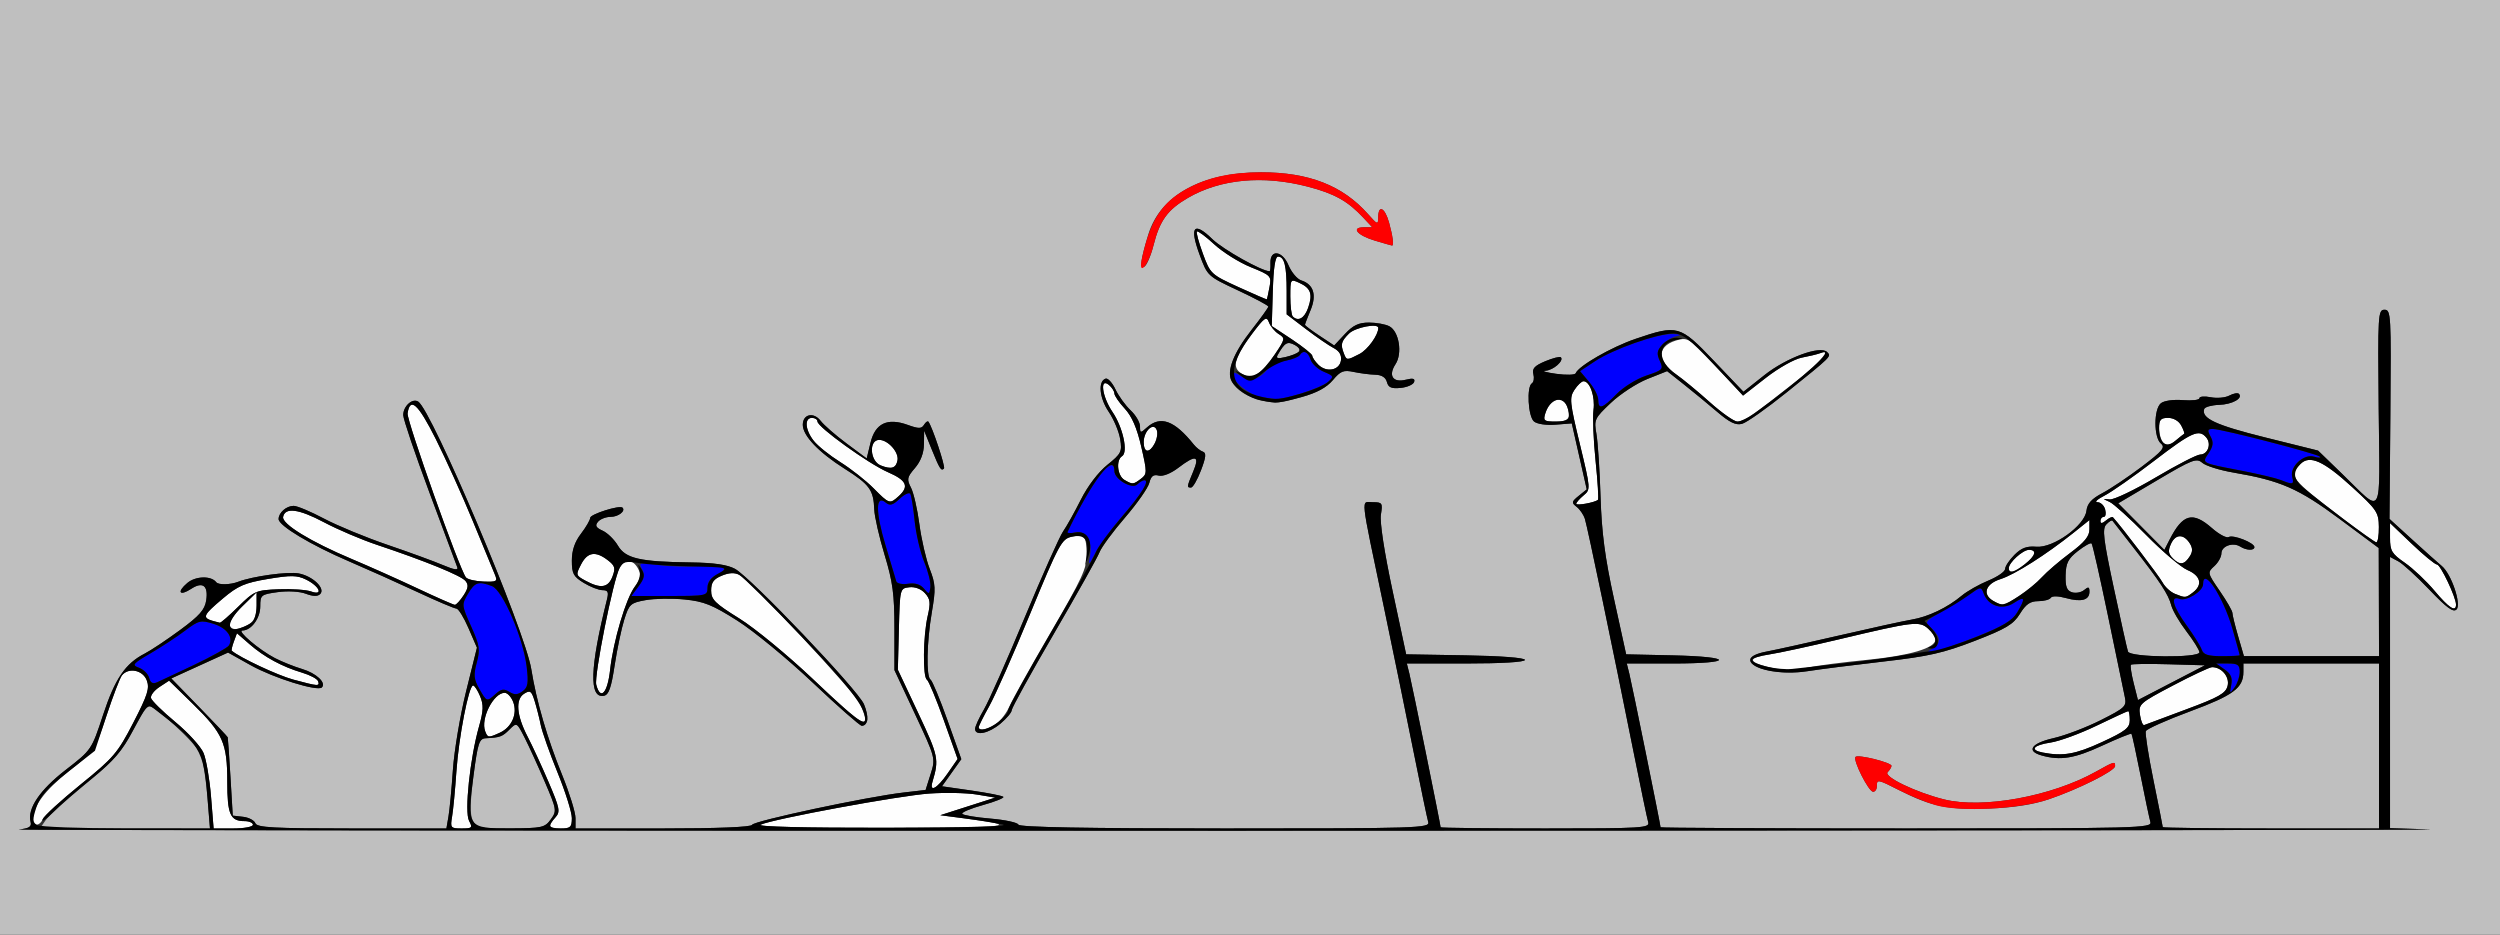 <?xml version="1.0" encoding="UTF-8" standalone="no"?>
<!-- Created with Inkscape (http://www.inkscape.org/) -->

<svg
   xmlns:dc="http://purl.org/dc/elements/1.1/"
   xmlns:cc="http://creativecommons.org/ns#"
   xmlns:rdf="http://www.w3.org/1999/02/22-rdf-syntax-ns#"
   xmlns:svg="http://www.w3.org/2000/svg"
   xmlns="http://www.w3.org/2000/svg"
   version="1.1"
   width="682"
   height="255"
   id="svg2">
  <rect width="100%" height="100%" fill="#333333" stroke="none"/>
  <defs
     id="defs6" />
  <g
     id="g2987">
    <path
       d="m 57.57,217.305 c -0.388,-4.782 -1.304,-10.128 -2.036,-11.879 -0.732,-1.751 -4.189,-5.554 -7.682,-8.45 -3.493,-2.896 -6.492,-5.847 -6.663,-6.558 -0.171,-0.71 0.87,-2.066 2.314,-3.012 l 2.626,-1.72 6.545,6.407 C 60.837,200.085 62,202.726 62,213.268 62,222.159 62.806,224 66.7,224 c 1.265,0 2.3,0.45 2.3,1 0,0.55 -2.413,1 -5.362,1 l -5.362,0 -0.705,-8.695 z m 65.762,5.445 c 0.305,-1.788 0.831,-7.3 1.17,-12.25 0.646,-9.448 3.372,-23.5 4.56,-23.5 0.383,0 1.242,1.318 1.909,2.929 0.982,2.371 0.925,3.943 -0.296,8.25 -2.469,8.705 -4.01,23.324 -2.714,25.747 1.014,1.895 0.838,2.075 -2.036,2.075 -2.997,0 -3.12,-0.154 -2.592,-3.25 z M 150,225.329 c 0,-0.369 0.686,-1.429 1.524,-2.355 1.377,-1.521 1.196,-2.451 -1.87,-9.614 -1.867,-4.362 -4.441,-9.939 -5.721,-12.395 -3.032,-5.82 -3.38,-10.204 -0.93,-11.734 1.632,-1.019 1.988,-0.764 2.859,2.053 0.547,1.769 1.294,4.709 1.66,6.532 0.366,1.823 2.423,7.635 4.571,12.915 2.148,5.28 3.906,10.876 3.906,12.435 0,2.483 -0.372,2.835 -3,2.835 -1.65,0 -3,-0.302 -3,-0.671 z m 57.5,-0.358 c 3.594,-1.606 37.802,-7.92 46,-8.491 4.4,-0.306 10.25,-0.183 13,0.275 l 5,0.832 -7.5,2.403 -7.5,2.403 6.5,0.848 c 16.366,2.135 13.133,2.522 -21.5,2.572 -21.921,0.032 -35.218,-0.297 -34,-0.841 z M 9,223.615 c 0,-3.675 3.208,-8.017 9.749,-13.191 7.156,-5.662 7.175,-5.691 10.344,-15.298 1.746,-5.294 3.62,-10.188 4.163,-10.875 1.783,-2.255 5.704,-1.485 6.774,1.33 0.829,2.18 0.262,3.971 -3.655,11.556 -4.283,8.293 -5.378,9.577 -14.378,16.865 -5.358,4.339 -10.01,8.589 -10.338,9.444 C 10.92,225.373 9,225.495 9,223.615 z M 254.385,213.25 c 1.816,-6.114 1.647,-6.932 -3.866,-18.665 l -5.582,-11.879 0.281,-11.103 c 0.281,-11.075 0.288,-11.104 2.834,-11.4 1.544,-0.18 3.237,0.459 4.285,1.617 1.459,1.612 1.573,2.606 0.722,6.297 -1.241,5.383 -1.372,16.572 -0.202,17.295 0.472,0.291 2.55,5.28 4.618,11.085 l 3.761,10.555 -2.754,3.974 c -2.85,4.113 -5.006,5.283 -4.097,2.224 z M 557.25,205.294 c -3.63,-0.699 -2.593,-2.016 2.148,-2.727 2.419,-0.363 8.077,-2.439 12.574,-4.614 4.497,-2.175 8.368,-3.954 8.602,-3.954 0.234,0 0.426,1.111 0.426,2.47 0,2.103 -1.135,2.994 -7.641,6 -7.133,3.296 -10.551,3.895 -16.109,2.825 z M 132.361,199.498 C 131.042,196.062 134.62,189 137.68,189 c 0.753,0 1.798,1.127 2.322,2.504 1.221,3.212 -0.385,6.894 -3.659,8.386 -3.121,1.422 -3.292,1.405 -3.982,-0.392 z M 267,198.372 c 0,-0.346 1.292,-2.933 2.87,-5.75 1.579,-2.817 6.625,-14.22 11.215,-25.339 7.732,-18.733 8.555,-20.264 11.201,-20.845 3.64,-0.799 4.034,-0.343 4.165,4.818 0.093,3.659 -1.262,6.593 -9.806,21.245 -5.452,9.35 -10.522,18.432 -11.265,20.183 -0.743,1.751 -2.358,3.888 -3.588,4.75 C 269.522,199.023 267,199.517 267,198.372 z m 316.791,-3.342 c -0.434,-2.96 -0.151,-3.213 9.024,-8.043 5.21,-2.743 9.997,-4.987 10.638,-4.987 2.637,0 4.846,2.674 4.231,5.123 -0.509,2.028 -2.395,3.096 -11.314,6.406 -5.886,2.184 -11.024,4.104 -11.417,4.265 -0.393,0.161 -0.916,-1.082 -1.163,-2.763 z M 221.764,185.25 C 214.94,178.776 205.926,171.355 201.689,168.724 195.017,164.579 194,163.57 194,161.095 c 0,-2.207 0.659,-3.125 2.909,-4.057 1.99,-0.824 3.493,-0.892 4.758,-0.216 3.274,1.752 31.704,32.156 33.041,35.335 3.206,7.624 1.303,6.609 -12.944,-6.907 z m -59.106,1.55 c -0.623,-2.381 4.595,-28.535 6.345,-31.805 1.39,-2.597 3.634,-2.541 5.061,0.125 0.92,1.719 0.769,2.617 -0.799,4.75 -2.509,3.413 -5.952,14.944 -6.831,22.88 -0.706,6.371 -2.629,8.435 -3.776,4.05 z m -82.651,-1.407 c -4.211,-1.131 -14.579,-5.995 -16.778,-7.871 -0.149,-0.127 0.107,-1.254 0.569,-2.505 l 0.841,-2.273 3.431,2.989 c 4.034,3.515 8.894,6.145 14.379,7.78 2.172,0.647 4.122,1.697 4.333,2.332 0.472,1.417 0.09,1.392 -6.775,-0.453 z M 481.75,181.797 c -5.023,-1.334 -4.726,-2.424 0.891,-3.266 2.553,-0.383 11.215,-2.262 19.25,-4.175 20.222,-4.816 21.745,-4.995 24.131,-2.836 1.088,0.984 1.978,2.312 1.978,2.949 0,2.316 -6.977,4.391 -18.612,5.535 -6.538,0.643 -13.774,1.579 -16.08,2.082 -4.951,1.079 -6.558,1.038 -11.557,-0.289 z M 62.698,170.655 c -0.31,-0.807 1.129,-3.033 3.382,-5.233 L 70,161.594 l 0,3.581 c 0,3.731 -1.043,5.135 -4.632,6.233 -1.388,0.425 -2.32,0.162 -2.671,-0.752 z M 57.75,169.311 c -2.655,-0.694 -2.179,-1.636 3.065,-6.058 4.094,-3.452 5.935,-4.248 12.283,-5.315 6.257,-1.051 7.937,-1.026 10.361,0.154 3.701,1.802 4.872,4.513 1.409,3.263 -1.303,-0.47 -5.278,-0.742 -8.834,-0.605 -6.187,0.239 -6.663,0.444 -11.034,4.75 -2.513,2.475 -4.778,4.448 -5.034,4.384 C 59.71,169.82 58.712,169.562 57.75,169.311 z m 606.393,-8.14 c -2.224,-2.656 -5.866,-6.093 -8.093,-7.636 C 652.455,151.043 652,150.277 652,146.712 l 0,-4.016 5.926,5.652 c 3.259,3.109 6.354,5.652 6.877,5.652 0.952,0 5.197,8.931 5.197,10.935 0,2.17 -1.923,0.934 -5.857,-3.765 z M 113.956,160.547 C 108.755,158.098 100.675,154.484 96,152.516 84.749,147.78 76.864,142.951 77.231,141.021 c 0.512,-2.693 4.262,-2.202 11.173,1.464 3.711,1.969 10.201,4.733 14.422,6.144 13.119,4.383 22.942,8.386 24.15,9.842 0.893,1.076 0.773,1.983 -0.524,3.963 -0.925,1.412 -1.987,2.567 -2.361,2.567 -0.373,0 -4.934,-2.004 -10.135,-4.453 z M 543.75,163.92 c -3.078,-1.793 -2.117,-4.649 2,-5.947 3.858,-1.216 12.512,-6.714 20,-12.706 l 4.25,-3.401 0,2.535 c 0,1.896 -1.325,3.522 -5.25,6.444 -2.888,2.15 -6.375,5.143 -7.75,6.651 -2.553,2.8 -9.341,7.527 -10.73,7.473 -0.423,-0.017 -1.557,-0.489 -2.52,-1.05 z m 49.565,-1.927 c -1.202,-0.484 -2.724,-1.887 -3.383,-3.119 -0.908,-1.696 -11.194,-15.207 -13.527,-17.767 -0.197,-0.216 -1.044,0.177 -1.882,0.872 C 573.482,142.845 573,142.89 573,142.122 573,141.505 573.408,141 573.906,141 c 0.499,0 0.671,-0.9 0.383,-2 -0.288,-1.1 -1.241,-2 -2.118,-2 -0.877,0 -0.012,-0.807 1.923,-1.793 1.935,-0.986 8.042,-5.261 13.572,-9.5 10.271,-7.873 12.228,-8.744 14.228,-6.333 1.442,1.738 0.391,4.627 -1.683,4.627 -0.866,0 -6.317,2.807 -12.115,6.238 -5.797,3.431 -11.453,6.135 -12.569,6.009 -2.013,-0.228 -2.013,-0.222 -0.028,0.673 1.1,0.496 5.6,4.572 10,9.057 4.4,4.485 9.463,8.777 11.25,9.537 3.598,1.531 4.214,4.033 1.5,6.093 -2.031,1.541 -2.059,1.544 -4.935,0.385 z m -433.573,-3.569 c -2.678,-1.453 -2.713,-1.581 -1.224,-4.46 1.742,-3.369 3.947,-3.716 7.285,-1.147 1.974,1.519 2.156,2.159 1.275,4.478 -1.159,3.048 -3.215,3.365 -7.335,1.13 z M 127.088,157.5 c -1.803,-2.365 -16.181,-42.822 -15.899,-44.735 0.679,-4.601 2.871,-2.61 7.682,6.977 2.727,5.434 7.261,15.477 10.077,22.319 2.816,6.842 5.523,13.405 6.017,14.585 0.836,1.998 0.622,2.136 -3.108,2 -2.203,-0.08 -4.349,-0.596 -4.768,-1.146 z M 548,155 c 0,-1.534 3.813,-5 5.5,-5 2.271,0 1.804,1.616 -1.135,3.927 C 549.489,156.19 548,156.556 548,155 z m 44.805,-2.624 c -1.314,-1.314 -1.423,-2.121 -0.545,-4.048 1.226,-2.69 3.461,-2.725 5.128,-0.079 0.785,1.246 0.795,2.237 0.036,3.44 -1.509,2.393 -2.73,2.574 -4.618,0.686 z M 639,141.381 c -14.267,-10.903 -14.732,-11.506 -11.428,-14.81 2.529,-2.529 6.274,-0.848 14.129,6.34 6.735,6.163 7.205,6.865 7.25,10.84 0.027,2.337 -0.289,4.222 -0.702,4.188 -0.412,-0.034 -4.575,-2.985 -9.25,-6.557 z m -209,-3.952 c 0,-0.335 0.892,-1.356 1.983,-2.269 1.97,-1.649 1.964,-1.742 -1.013,-14.067 -2.753,-11.399 -2.871,-12.597 -1.46,-14.75 0.845,-1.289 1.959,-2.344 2.477,-2.344 1.753,0 3.207,4.208 2.717,7.864 -0.268,2 -0.012,8.249 0.57,13.887 0.581,5.638 0.87,10.412 0.641,10.609 C 435.058,137.099 430,138.013 430,137.429 z m -191.713,-4.248 c -2.083,-2.1 -6.158,-5.303 -9.056,-7.116 -2.898,-1.814 -6.16,-4.431 -7.25,-5.816 C 219.637,117.269 219.385,114 221.5,114 c 0.825,0 1.5,0.439 1.5,0.976 0,1.515 13.942,11.545 19.25,13.849 5.087,2.208 5.837,3.881 2.921,6.519 -2.464,2.23 -2.555,2.202 -6.884,-2.164 z M 306.75,130.92 c -1.944,-1.132 -2.369,-5.42 -0.642,-6.486 1.703,-1.052 0.226,-7.853 -2.614,-12.038 C 300.651,108.207 299.934,102.871 302.5,105 c 0.825,0.685 1.5,1.731 1.5,2.325 0,0.594 1.269,2.451 2.82,4.128 1.962,2.121 3.336,5.29 4.517,10.425 1.614,7.014 1.61,7.443 -0.07,8.718 -2.122,1.61 -2.289,1.622 -4.517,0.325 z m -66.5,-3.955 C 237.3,125.784 236.964,120 239.845,120 c 2.41,0 5.423,3.375 4.993,5.593 -0.419,2.159 -1.68,2.537 -4.588,1.373 z M 312,120.622 c 0,-3.058 2.7,-5.568 3.565,-3.313 C 316.233,119.049 314.428,123 312.965,123 312.434,123 312,121.93 312,120.622 z m 278.186,0.164 C 589.534,120.134 589,118.34 589,116.8 c 0,-2.309 0.432,-2.8 2.465,-2.8 1.475,0 2.913,0.837 3.581,2.086 0.614,1.147 0.967,2.164 0.785,2.261 -0.182,0.096 -1.26,0.952 -2.395,1.901 -1.592,1.331 -2.335,1.454 -3.25,0.539 z M 421.567,112.75 c 1.172,-3.757 4.711,-5.074 5.826,-2.168 1.319,3.436 0.661,4.418 -2.96,4.418 -3.241,0 -3.503,-0.206 -2.865,-2.25 z m 44.853,-3.051 c -3.256,-2.916 -7.356,-6.302 -9.111,-7.526 -5.667,-3.952 -5.294,-8.112 0.857,-9.547 2.361,-0.551 3.506,0.292 10,7.357 l 7.334,7.979 6.216,-4.863 c 3.512,-2.747 7.785,-5.157 9.821,-5.539 1.983,-0.372 4.248,-0.923 5.034,-1.225 3.55,-1.362 0.763,1.868 -6.689,7.754 C 478.145,113.358 475.747,115 473.949,115 c -0.884,0 -4.272,-2.385 -7.528,-5.301 z M 338.75,101.92 c -2.723,-1.586 -2.104,-4.191 2.458,-10.348 3.711,-5.009 4.296,-5.441 4.954,-3.663 0.41,1.109 1.605,2.553 2.654,3.208 1.836,1.146 1.797,1.356 -1.028,5.541 -1.615,2.392 -3.773,4.798 -4.796,5.346 -2.22,1.188 -2.051,1.192 -4.242,-0.084 z m 20.875,-2.438 C 358.731,98.588 358,97.503 358,97.07 c 0,-0.433 -2.488,-2.439 -5.529,-4.458 l -5.529,-3.671 0.274,-9.471 C 347.399,73.17 347.875,70 348.638,70 350.373,70 351,72.513 351,79.46 l 0,6.297 5.25,3.996 c 2.888,2.198 6.29,4.533 7.561,5.189 1.551,0.801 2.209,1.91 2,3.375 -0.388,2.726 -3.953,3.397 -6.186,1.164 z m 6.982,-3.064 C 365.655,93.937 365.86,93.14 368,91 c 1.703,-1.703 8,-2.92 8,-1.547 0,1.958 -2.887,5.954 -5.145,7.122 -3.432,1.775 -3.508,1.772 -4.248,-0.157 z M 352.667,86.333 C 352.3,85.967 352,83.501 352,80.855 c 0,-4.741 0.036,-4.795 2.445,-3.698 3.144,1.433 3.722,3.064 2.415,6.815 -1,2.868 -2.719,3.836 -4.193,2.362 z m -14.809,-8.014 c -7.5,-3.437 -7.681,-3.606 -9.711,-9.116 -1.138,-3.088 -1.87,-5.813 -1.628,-6.055 0.242,-0.242 2.362,1.329 4.711,3.491 2.349,2.162 6.838,4.972 9.976,6.244 5.531,2.242 5.687,2.409 5.106,5.465 -0.329,1.734 -0.647,3.224 -0.705,3.312 -0.059,0.088 -3.545,-1.415 -7.749,-3.342 z"
       id="path2997"
       style="fill:#fefefe" />
    <path
       d="M 0,127.5 0,0 341,0 682,0 682,127.5 682,255 341,255 0,255 0,127.5 z m 662.75,98.754 -10.75,-0.321 0,-37.001 0,-37.001 2.25,1.199 c 1.238,0.66 5.058,4.145 8.49,7.745 4.745,4.978 6.519,6.268 7.404,5.382 1.398,-1.398 -1.427,-9.714 -4.027,-11.854 -0.889,-0.732 -4.462,-3.922 -7.94,-7.089 l -6.324,-5.759 0.245,-28.527 C 652.33,85.84 652.255,84.5 650.49,84.5 c -1.763,0 -1.839,1.291 -1.589,26.94 0.301,30.897 1.439,28.862 -9.966,17.83 l -6.565,-6.35 -14.435,-3.591 c -13.517,-3.362 -17.476,-5.208 -16.628,-7.751 0.184,-0.551 2.008,-1.06 4.054,-1.131 3.612,-0.125 6.62,-1.801 5.408,-3.013 -0.329,-0.329 -1.499,-0.115 -2.601,0.475 -1.102,0.59 -3.391,0.795 -5.086,0.456 -1.695,-0.339 -3.082,-0.219 -3.082,0.266 0,0.485 -2.036,0.72 -4.524,0.522 -2.623,-0.209 -5.144,0.155 -6,0.865 -1.967,1.632 -1.954,9.338 0.018,10.975 1.27,1.054 0.487,2.002 -5.218,6.321 -3.691,2.794 -8.526,6.037 -10.744,7.206 -2.966,1.563 -4.117,2.842 -4.352,4.834 -0.477,4.046 -9.052,10.191 -13.666,9.794 -2.616,-0.225 -4.073,0.318 -5.986,2.231 -1.391,1.391 -2.53,3.112 -2.532,3.824 -0.002,0.713 -2.063,2.143 -4.581,3.178 -2.517,1.035 -5.778,2.885 -7.246,4.109 -3.939,3.286 -9.145,5.776 -13.669,6.537 -2.2,0.37 -10.975,2.291 -19.5,4.268 -8.525,1.977 -17.525,3.971 -20,4.431 -10.891,2.024 -0.398,7.16 11,5.385 3.575,-0.557 13.025,-1.758 21,-2.668 12.08,-1.38 16.203,-2.316 24.704,-5.608 8.583,-3.324 10.542,-4.499 12.332,-7.394 1.622,-2.624 2.807,-3.442 4.987,-3.442 1.573,0 3.115,-0.413 3.426,-0.917 0.341,-0.552 1.994,-0.523 4.15,0.072 4.203,1.16 6.401,0.561 6.401,-1.746 0,-1.332 -0.282,-1.42 -1.452,-0.449 -0.799,0.663 -2.286,0.941 -3.304,0.617 -1.427,-0.453 -1.829,-1.519 -1.75,-4.649 0.084,-3.333 0.686,-4.518 3.357,-6.609 1.79,-1.401 3.47,-2.332 3.733,-2.069 0.263,0.263 2.285,9.202 4.494,19.864 2.209,10.662 4.27,20.592 4.58,22.067 0.524,2.49 0.056,2.938 -6.585,6.282 -3.932,1.98 -9.72,4.184 -12.861,4.898 -6.115,1.389 -7.566,3.533 -3.212,4.744 5.113,1.422 8.917,0.803 16.452,-2.679 4.254,-1.965 7.86,-3.428 8.014,-3.25 0.154,0.178 1.263,5.273 2.466,11.323 1.202,6.05 2.415,11.787 2.694,12.75 0.481,1.654 -3.158,1.75 -66.559,1.75 C 483.18,226 453,225.856 453,225.679 c 0,-0.639 -7.85,-39.252 -8.524,-41.929 l -0.693,-2.75 12.608,0 c 16.764,0 16.694,-1.85 -0.084,-2.22 L 443.616,178.5 l -3.29,-15 c -2.492,-11.365 -3.388,-18.15 -3.694,-28 -0.222,-7.15 -0.727,-14.844 -1.122,-17.098 -0.689,-3.936 -0.534,-4.272 3.938,-8.5 2.561,-2.421 7.06,-5.359 9.999,-6.529 l 5.344,-2.127 4.579,3.627 c 2.519,1.995 6.61,5.364 9.093,7.488 3.387,2.897 5.078,3.71 6.775,3.255 1.244,-0.334 6.749,-4.219 12.233,-8.633 12.359,-9.948 12.161,-9.75 10.958,-10.953 -1.856,-1.856 -11.119,1.561 -17.107,6.312 l -5.713,4.532 -8.055,-8.446 c -9.283,-9.733 -9.877,-9.9 -21.346,-6 -6.603,2.246 -15.579,7.399 -16.371,9.399 -0.186,0.469 -2.587,0.534 -5.337,0.146 -2.75,-0.388 -4.043,-0.766 -2.872,-0.84 2.126,-0.133 5.093,-2.747 4.168,-3.671 -0.269,-0.269 -2.179,0.217 -4.244,1.08 -2.917,1.219 -3.642,2.003 -3.247,3.512 0.279,1.069 0.1,2.195 -0.398,2.503 -1.501,0.928 -1.056,9.073 0.57,10.422 0.845,0.702 3.361,1.074 5.888,0.872 l 4.412,-0.353 2.042,9 2.042,9 -2.18,1.762 c -1.966,1.59 -2.023,1.884 -0.575,3.004 0.882,0.683 1.894,2.154 2.248,3.27 0.711,2.239 7.799,36.194 13.249,63.463 1.923,9.625 3.73,18.288 4.015,19.25 0.485,1.638 -1.312,1.75 -28.05,1.75 C 405.855,226 393,225.856 393,225.679 c 0,-0.639 -7.85,-39.252 -8.524,-41.929 l -0.693,-2.75 16.108,0 C 409.691,181 416,180.618 416,180.025 c 0,-0.582 -6.529,-1.086 -16.2,-1.25 L 383.599,178.5 379.884,161.12 c -2.264,-10.592 -3.502,-18.696 -3.169,-20.75 C 377.225,137.225 377.077,137 374.5,137 c -3.269,0 -3.567,-2.83 2.996,28.5 2.535,12.1 6.182,29.875 8.106,39.5 1.923,9.625 3.73,18.288 4.015,19.25 0.489,1.652 -2.617,1.75 -55.466,1.75 -37.81,0 -56.096,-0.337 -56.33,-1.038 -0.19,-0.571 -3.617,-1.313 -7.616,-1.648 -3.998,-0.335 -7.464,-0.924 -7.701,-1.308 -0.237,-0.384 2.309,-1.46 5.659,-2.392 3.35,-0.931 5.846,-1.938 5.546,-2.238 -0.299,-0.299 -4.187,-1.069 -8.639,-1.71 L 256.977,214.5 l 2.637,-3.702 2.637,-3.702 -3.768,-10.577 c -2.073,-5.817 -4.154,-10.815 -4.626,-11.107 -1.237,-0.765 -1.054,-10.231 0.359,-18.466 1.081,-6.304 1.015,-7.611 -0.598,-11.769 -0.998,-2.573 -2.258,-8.037 -2.801,-12.142 -0.543,-4.106 -1.58,-8.611 -2.305,-10.012 -1.181,-2.283 -1.068,-2.837 1.085,-5.341 1.561,-1.815 2.422,-4.087 2.457,-6.488 l 0.054,-3.694 2.026,4.997 c 2.22,5.476 2.611,6.09 3.387,5.315 0.451,-0.451 -3.222,-11.485 -4.255,-12.783 -0.206,-0.259 -0.745,0.128 -1.197,0.859 -0.681,1.101 -1.444,1.105 -4.435,0.024 -5.573,-2.015 -8.88,-0.427 -10.166,4.884 l -1.032,4.26 -5.468,-4.063 c -3.007,-2.235 -6.198,-5.018 -7.09,-6.184 C 221.964,112.306 219,112.964 219,115.892 c 0,2.955 4.338,7.511 11.395,11.968 6.85,4.326 7.906,5.778 8.104,11.14 0.071,1.925 1.338,7.488 2.815,12.362 2.232,7.366 2.686,10.768 2.686,20.15 l 0,11.288 5.62,12.021 c 5.601,11.981 5.615,12.035 4.25,16.35 L 252.5,215.5 l -6,0.697 c -10.039,1.167 -40.978,7.767 -41.333,8.817 -0.206,0.61 -9.437,0.985 -24.25,0.985 L 157,226 l 0,-2.806 c 0,-1.543 -1.635,-6.831 -3.634,-11.75 -4.09,-10.066 -7.007,-20.069 -8.437,-28.936 -1.684,-10.436 -27.158,-70.679 -30.854,-72.962 -1.592,-0.984 -4.075,1.261 -4.075,3.683 0,1.091 3.215,10.599 7.143,21.128 3.929,10.529 7.354,19.711 7.612,20.406 0.322,0.868 -0.894,0.682 -3.893,-0.596 -2.399,-1.022 -9.204,-3.508 -15.121,-5.525 -5.918,-2.017 -13.718,-5.236 -17.333,-7.154 C 84.792,139.569 81.061,138 80.117,138 78.13,138 76,139.861 76,141.596 c 0,1.797 8.746,7.054 19.2,11.54 5.115,2.195 13.575,5.988 18.8,8.429 5.225,2.441 9.95,4.445 10.5,4.454 0.55,0.009 2.037,2.412 3.304,5.342 l 2.304,5.326 -2.955,11.907 c -1.625,6.549 -3.246,16.182 -3.603,21.407 -0.357,5.225 -0.902,10.963 -1.211,12.75 l -0.563,3.25 -25.782,0 c -21.416,0 -25.875,-0.242 -26.33,-1.428 -0.301,-0.785 -1.812,-1.573 -3.357,-1.75 L 63.5,222.5 62.873,212 c -0.345,-5.775 -0.683,-10.664 -0.75,-10.865 -0.067,-0.201 -3.559,-3.896 -7.76,-8.213 l -7.637,-7.848 7.741,-3.528 7.741,-3.528 6.18,3.456 c 6.213,3.474 18.242,7.228 19.413,6.057 1.269,-1.269 -1.506,-3.872 -5.35,-5.018 C 80.278,181.866 76.925,180.523 75,179.529 70.74,177.331 64.465,172 66.136,172 68.53,172 71,168.668 71,165.439 c 0,-3.122 0.189,-3.277 4.771,-3.907 2.752,-0.378 5.995,-0.191 7.663,0.443 1.954,0.743 3.221,0.771 3.905,0.086 1.521,-1.521 -2.011,-4.909 -5.874,-5.633 -2.941,-0.552 -12.656,0.791 -16.465,2.275 -2.157,0.841 -5.415,0.909 -6.01,0.127 -1.381,-1.816 -5.618,-1.708 -7.882,0.202 -2.952,2.491 -2.147,3.695 1.065,1.591 3.126,-2.048 4.683,-0.862 4.088,3.116 -0.388,2.597 -1.799,4.206 -7.123,8.124 -3.651,2.687 -7.988,5.577 -9.638,6.423 -5.323,2.727 -8.136,6.865 -11.384,16.743 -3.128,9.513 -3.144,9.537 -10.196,15 -7.057,5.468 -10.517,10.582 -9.58,14.165 0.346,1.325 -0.358,1.784 -3.198,2.085 C 3.139,226.49 152.7,226.644 337.5,226.62 c 184.8,-0.024 331.163,-0.189 325.25,-0.366 z M 12.452,223.75 c 0.861,-1.238 5.694,-5.625 10.741,-9.75 7.443,-6.084 9.862,-8.772 12.816,-14.241 2.002,-3.707 3.864,-6.964 4.137,-7.237 1.059,-1.059 13.64,10.423 14.676,13.395 0.591,1.695 1.385,6.907 1.764,11.582 l 0.69,8.501 -23.194,0 -23.194,0 1.565,-2.25 z m 116.466,-0.03 c -0.735,-1.614 -0.656,-5.193 0.271,-12.25 1.157,-8.802 1.545,-9.982 3.31,-10.072 3.919,-0.2 4.524,-0.422 6.487,-2.385 1.982,-1.982 1.991,-1.977 4.13,2.214 1.179,2.31 3.656,7.737 5.506,12.058 3.26,7.617 3.31,7.931 1.62,10.254 -1.619,2.227 -2.4,2.399 -11.014,2.428 -8.696,0.029 -9.336,-0.11 -10.31,-2.249 z M 590,225.638 c 0,-0.199 -1.133,-5.928 -2.519,-12.73 -1.385,-6.802 -2.332,-12.853 -2.105,-13.446 0.228,-0.594 5.648,-3.019 12.046,-5.39 C 609.295,189.672 612,187.669 612,183.277 L 612,181 l 18.5,0 18.5,0 0,22.5 0,22.5 -29.5,0 c -16.225,0 -29.5,-0.163 -29.5,-0.362 z m -7.929,-39.272 c -0.638,-2.535 -0.973,-4.796 -0.744,-5.025 0.229,-0.229 4.862,-0.287 10.295,-0.128 L 601.5,181.5 l -9.134,4.737 -9.134,4.737 -1.161,-4.609 z M 580.513,177.75 c -0.233,-0.688 -1.964,-8.45 -3.845,-17.25 -2.886,-13.5 -3.209,-16.225 -2.068,-17.44 0.744,-0.792 1.501,-1.242 1.682,-1 0.181,0.242 2.732,3.511 5.668,7.264 7.324,9.36 9.634,12.884 10.37,15.817 0.346,1.378 2.215,4.584 4.154,7.123 1.939,2.539 3.525,5.094 3.525,5.677 0,1.604 -18.941,1.42 -19.487,-0.19 z m 30.058,-4.154 C 609.707,170.624 609,167.749 609,167.208 c 0,-0.541 -1.55,-3.237 -3.445,-5.991 -3.391,-4.93 -3.414,-5.035 -1.5,-6.767 1.069,-0.968 1.945,-2.538 1.945,-3.488 0,-1.992 3.136,-3.123 5.139,-1.854 1.69,1.07 3.861,1.147 3.861,0.137 0,-1.185 -5.832,-3.466 -7.006,-2.74 -0.579,0.358 -2.63,-0.734 -4.558,-2.427 -5.284,-4.64 -7.979,-3.902 -11.589,3.173 l -1.403,2.751 -6.294,-6.351 -6.294,-6.351 10.604,-6.276 c 9.624,-5.696 10.763,-6.137 12.322,-4.769 0.945,0.829 4.761,2.025 8.479,2.657 12.847,2.186 17.78,4.342 28.993,12.67 l 10.661,7.918 0.043,14.75 L 649,179 l -18.429,0 -18.429,0 -1.571,-5.404 z m -51.672,44.451 C 566.94,215.322 577,210.285 577,208.986 c 0,-1.36 -0.163,-1.312 -5.256,1.534 -12.081,6.752 -30.881,10.183 -41.402,7.555 -7.733,-1.931 -16.602,-6.215 -15.386,-7.431 C 515.53,210.07 516,209.293 516,208.919 c 0,-0.907 -9.084,-3.168 -9.81,-2.442 -0.809,0.809 3.58,9.523 4.797,9.523 0.557,0 1.013,-0.675 1.013,-1.5 0,-1.978 0.201,-1.941 6.283,1.156 8.587,4.373 13.304,5.333 24.217,4.93 6.801,-0.251 12.047,-1.063 16.399,-2.539 z m -285.976,-20.636 c 1.692,-1.424 3.077,-3.083 3.077,-3.686 0,-0.604 5.178,-9.992 11.507,-20.864 6.329,-10.871 11.926,-20.869 12.438,-22.216 0.512,-1.348 3.639,-5.595 6.947,-9.44 3.309,-3.844 6.297,-8.112 6.641,-9.483 0.464,-1.848 1.124,-2.363 2.548,-1.991 1.146,0.3 3.307,-0.554 5.354,-2.114 4.784,-3.649 5.907,-3.373 4.078,1.005 -1.777,4.252 -1.794,4.378 -0.596,4.378 0.505,0 1.722,-2.107 2.705,-4.682 1.376,-3.602 1.497,-4.779 0.527,-5.102 -0.694,-0.231 -1.798,-1.092 -2.455,-1.914 -5.316,-6.648 -9.132,-8.026 -12.865,-4.648 C 311.116,118.205 311,118.185 311,116.329 c 0,-1.089 -1.154,-3.065 -2.565,-4.39 -1.411,-1.325 -3.27,-3.896 -4.133,-5.713 -0.862,-1.817 -2.071,-3.139 -2.685,-2.938 -2.139,0.701 -1.718,5.285 0.83,9.039 1.397,2.059 2.808,5.42 3.136,7.469 0.552,3.451 0.294,3.968 -3.51,7.024 -2.456,1.974 -5.355,5.786 -7.216,9.489 -1.711,3.405 -3.897,7.315 -4.858,8.69 -0.961,1.375 -5.673,11.945 -10.471,23.488 -4.798,11.544 -9.805,22.833 -11.126,25.088 -1.321,2.255 -2.402,4.622 -2.402,5.262 0,2.026 3.734,1.257 6.923,-1.427 z m -36.359,-0.718 c 0.276,-0.719 -0.116,-2.776 -0.871,-4.572 -1.638,-3.896 -30.898,-34.612 -35.193,-36.944 -2.08,-1.13 -5.76,-1.665 -12,-1.744 -13.978,-0.179 -17.855,-1.071 -19.932,-4.586 -0.967,-1.637 -2.837,-3.467 -4.155,-4.068 -1.857,-0.846 -2.146,-1.395 -1.283,-2.435 0.613,-0.739 2.158,-1.343 3.433,-1.343 2.116,0 4.177,-1.593 3.254,-2.515 -0.764,-0.764 -8.818,1.787 -8.818,2.793 0,0.569 -1.125,2.509 -2.5,4.312 -1.723,2.259 -2.5,4.546 -2.5,7.359 0,3.532 0.438,4.348 3.25,6.063 1.788,1.09 4.086,1.983 5.108,1.985 1.498,0.003 1.733,0.504 1.211,2.583 -4.655,18.546 -4.924,27.021 -0.833,26.233 1.338,-0.258 2.005,-2.142 2.945,-8.323 0.668,-4.394 1.849,-10.01 2.625,-12.48 1.319,-4.202 1.693,-4.542 5.802,-5.291 2.416,-0.44 7.211,-0.52 10.657,-0.178 5.263,0.522 7.566,1.448 14.413,5.791 4.482,2.843 13.734,10.456 20.561,16.919 6.827,6.463 12.842,11.75 13.368,11.75 0.526,0 1.182,-0.588 1.458,-1.307 z m 118.515,-88.375 c 4.165,-1.158 6.816,-2.594 8.512,-4.609 2.114,-2.512 2.921,-2.83 5.686,-2.243 1.772,0.376 4.425,0.717 5.894,0.757 1.757,0.048 2.844,0.731 3.174,1.994 0.39,1.491 1.231,1.85 3.751,1.603 1.787,-0.175 3.44,-0.901 3.673,-1.613 0.311,-0.947 -0.299,-1.112 -2.28,-0.615 -3.522,0.884 -4.841,-1.127 -2.791,-4.255 1.937,-2.956 0.97,-8.908 -1.677,-10.324 C 377.983,88.455 375.482,88 373.467,88 c -2.814,0 -4.341,0.725 -6.581,3.123 l -2.917,3.123 -3.984,-2.637 C 357.793,90.158 356,88.808 356,88.608 c 0,-0.2 0.685,-2.004 1.523,-4.009 1.73,-4.14 0.822,-7.038 -2.539,-8.104 -1.11,-0.352 -2.677,-2.217 -3.482,-4.145 -1.675,-4.008 -5.06,-4.4 -4.922,-0.569 C 346.623,73.002 346.523,74 346.358,74 c -2.112,0 -12.741,-5.96 -15.606,-8.752 -5.081,-4.949 -6.336,-3.46 -3.521,4.18 2.168,5.886 2.173,5.891 10.47,9.778 4.565,2.139 8.3,4.131 8.3,4.426 0,0.295 -2.036,3.128 -4.525,6.296 -4.991,6.353 -6.936,11.341 -5.482,14.057 1.659,3.101 5.971,5.253 11.773,5.878 0.696,0.075 3.987,-0.621 7.314,-1.546 z m -6.507,-11.528 c 1.926,-3.36 2.618,-3.759 4.64,-2.676 2.321,1.242 1.466,2.35 -2.546,3.297 -2.156,0.509 -2.657,0.36 -2.094,-0.621 z M 314.671,66.95 c 1.718,-6.816 3.839,-9.737 9.428,-12.983 8.828,-5.127 20.445,-6.221 32.581,-3.068 7.353,1.91 10.979,3.932 15.244,8.503 L 374.349,62 l -2.258,0 c -3.653,0 -1.866,2.197 2.961,3.64 2.447,0.731 4.561,1.337 4.698,1.345 0.537,0.033 0.191,-2.656 -0.803,-6.235 -1.148,-4.133 -2.932,-5.033 -2.974,-1.5 -0.026,2.137 -0.164,2.096 -2.75,-0.823 C 366.298,50.613 357.073,47 344.048,47 c -16.184,0 -27.552,6.273 -30.807,17 -2.086,6.877 -2.389,9.216 -1.137,8.798 0.656,-0.219 1.81,-2.85 2.566,-5.848 z"
       id="path2995"
       style="fill:#bfbfbf" />
    <path
       d="m 528,219.634 c -2.475,-0.727 -6.848,-2.517 -9.717,-3.978 C 512.201,212.559 512,212.522 512,214.5 c 0,0.825 -0.456,1.5 -1.013,1.5 -1.217,0 -5.607,-8.714 -4.797,-9.523 0.726,-0.726 9.81,1.535 9.81,2.442 0,0.375 -0.47,1.151 -1.044,1.725 -1.216,1.216 7.654,5.5 15.386,7.431 10.521,2.628 29.321,-0.803 41.402,-7.555 C 576.837,207.673 577,207.626 577,208.986 c 0,1.3 -10.06,6.336 -18.101,9.062 -7.991,2.709 -24.237,3.543 -30.899,1.587 z M 311.546,70.348 c 2.266,-10.188 5.324,-14.987 11.89,-18.656 C 329.261,48.436 335.57,47 344.048,47 c 13.025,0 22.25,3.613 29.175,11.427 2.586,2.918 2.724,2.96 2.75,0.823 0.042,-3.533 1.826,-2.633 2.974,1.5 0.994,3.579 1.34,6.267 0.803,6.235 -0.138,-0.008 -2.252,-0.614 -4.698,-1.345 C 370.225,64.197 368.438,62 372.091,62 l 2.258,0 -2.424,-2.598 c -4.265,-4.57 -7.891,-6.593 -15.244,-8.503 -12.136,-3.153 -23.753,-2.059 -32.581,3.068 -5.589,3.246 -7.71,6.167 -9.428,12.983 -1.424,5.651 -4.328,8.808 -3.125,3.397 z"
       id="path2993"
       style="fill:#fe0000" />
    <path
       d="m 130.739,187.893 c -1.473,-2.588 -1.584,-3.755 -0.675,-7.13 0.961,-3.569 0.782,-4.714 -1.545,-9.9 -2.576,-5.74 -2.594,-5.928 -0.86,-8.863 1.891,-3.201 2.859,-3.513 6.547,-2.111 2.927,1.113 8.538,14.157 9.468,22.01 0.531,4.483 0.34,5.618 -1.127,6.69 -1.351,0.988 -2.198,1.022 -3.601,0.146 -1.457,-0.91 -2.223,-0.794 -3.719,0.56 -2.446,2.213 -2.428,2.219 -4.489,-1.402 z M 608.688,186.853 c 0.371,-1.943 -0.092,-3.023 -1.817,-4.231 L 604.555,181 l 3.223,0 c 2.7,0 3.223,0.375 3.223,2.309 0,1.27 -0.632,3.174 -1.405,4.231 -1.323,1.809 -1.376,1.768 -0.907,-0.687 z M 40.693,184.934 c -0.277,-1.061 -1.511,-2.301 -2.74,-2.756 -2.057,-0.761 -1.805,-1.079 3.156,-3.978 2.965,-1.733 7.192,-4.507 9.392,-6.165 3.72,-2.803 4.261,-2.933 7.734,-1.862 3.685,1.137 5.546,3.755 4.208,5.919 -0.554,0.896 -10.679,6.083 -19.594,10.037 -1.164,0.516 -1.8,0.163 -2.156,-1.196 z M 600.645,177.25 c -0.323,-0.963 -2.176,-3.937 -4.117,-6.609 -3.762,-5.18 -4.602,-8.267 -1.976,-7.259 1.9,0.729 6.448,-2.09 6.448,-3.997 0,-4.976 5.51,3.406 8.029,12.216 1.084,3.791 1.971,7.007 1.971,7.146 0,0.139 -2.198,0.253 -4.883,0.253 -3.76,0 -5.019,-0.403 -5.471,-1.75 z M 527.25,176.92 c 2.306,-1.343 2.213,-3.191 -0.273,-5.441 -2.008,-1.817 -1.99,-1.85 2.374,-4.405 2.418,-1.416 5.909,-3.578 7.758,-4.806 3.314,-2.201 3.371,-2.204 4.097,-0.242 1.228,3.32 5.087,4.483 8.171,2.463 3.065,-2.008 3.274,-1.399 0.902,2.618 -1.351,2.287 -3.92,3.775 -11.925,6.904 -9.706,3.795 -15.01,5.185 -11.103,2.909 z M 174.223,159.912 c 1.53,-2.069 1.741,-3.11 0.935,-4.616 -0.995,-1.859 -0.791,-1.909 4.651,-1.135 3.13,0.445 8.22,0.54 11.312,0.21 6.112,-0.652 8.373,0.629 4.348,2.462 -1.589,0.724 -2.469,1.949 -2.469,3.438 0,2.269 -0.199,2.313 -10.376,2.313 l -10.376,0 1.975,-2.672 z m 77.833,0.668 c -0.966,-1.171 -2.402,-1.609 -4.343,-1.325 -1.595,0.234 -3.04,-0.065 -3.212,-0.665 -0.172,-0.6 -1.503,-5.053 -2.957,-9.896 -2.729,-9.087 -2.7,-13.898 0.068,-11.6 1.157,0.96 1.917,0.756 3.81,-1.023 1.301,-1.222 2.604,-1.835 2.897,-1.362 0.292,0.473 0.825,3.769 1.183,7.325 0.358,3.556 1.544,8.636 2.634,11.29 1.09,2.653 1.843,5.765 1.672,6.915 -0.292,1.968 -0.395,1.988 -1.753,0.34 z m 45.339,-9.207 c 0.653,-4.048 -1.343,-6.882 -4.304,-6.108 -1.214,0.317 -2.065,0.275 -1.892,-0.094 C 297.469,131.781 304,123.263 304,128.477 c 0,2.265 4.825,5.098 6.251,3.672 0.632,-0.632 1.495,-1.149 1.917,-1.149 1.567,0 -0.672,3.673 -5.888,9.66 -2.952,3.388 -6.272,7.888 -7.378,10 -1.998,3.814 -2.008,3.819 -1.507,0.713 z m 324.843,-20.408 c -1.243,-0.5 -5.968,-1.627 -10.5,-2.505 -11.531,-2.235 -11.087,-2 -9.203,-4.874 1.25,-1.908 1.361,-2.908 0.5,-4.518 -0.927,-1.732 -0.817,-2.063 0.679,-2.042 2.519,0.036 28.387,6.735 29.153,7.55 0.348,0.37 -0.357,0.369 -1.567,-0.002 -2.804,-0.861 -6.713,2.742 -5.987,5.519 0.551,2.108 0.228,2.2 -3.075,0.872 z M 436,109.077 c 0,-1.058 -1.118,-3.252 -2.485,-4.877 l -2.485,-2.954 4.126,-2.731 c 5.117,-3.387 17.151,-7.562 21.269,-7.379 2.176,0.096 2.448,0.259 0.929,0.556 -1.18,0.231 -2.939,1.296 -3.909,2.368 -1.433,1.583 -1.556,2.404 -0.655,4.381 1.053,2.311 0.87,2.511 -3.667,4.018 -2.632,0.874 -6.288,3.147 -8.146,5.064 -3.83,3.951 -4.978,4.31 -4.978,1.554 z m -92.167,-0.785 C 341.022,107.861 336,103.843 336,102.025 c 0,-0.618 1.03,-0.396 2.433,0.523 2.591,1.697 4.978,1.071 7.5,-1.967 0.698,-0.84 2.803,-1.816 4.679,-2.168 1.876,-0.352 3.657,-1.039 3.959,-1.526 0.938,-1.517 2.266,-0.978 2.958,1.202 0.365,1.149 1.982,2.643 3.594,3.321 2.768,1.164 2.832,1.319 1.155,2.795 -1.84,1.618 -12.063,4.909 -14.431,4.646 -0.74,-0.082 -2.546,-0.334 -4.013,-0.558 z"
       id="path2991"
       style="fill:#0000fe" />
    <path
       d="m 5.142,226.278 c 2.84,-0.301 3.544,-0.76 3.198,-2.085 -0.937,-3.582 2.522,-8.697 9.58,-14.165 7.052,-5.463 7.068,-5.487 10.196,-15 3.248,-9.879 6.062,-14.017 11.384,-16.743 1.65,-0.845 5.987,-3.735 9.638,-6.423 5.324,-3.918 6.734,-5.527 7.123,-8.124 0.595,-3.978 -0.961,-5.164 -4.088,-3.116 -3.211,2.104 -4.017,0.901 -1.065,-1.591 2.263,-1.91 6.5,-2.019 7.882,-0.202 0.595,0.783 3.853,0.714 6.01,-0.127 3.809,-1.484 13.524,-2.827 16.465,-2.275 3.864,0.725 7.396,4.112 5.874,5.633 -0.685,0.685 -1.952,0.657 -3.905,-0.086 -1.668,-0.634 -4.911,-0.822 -7.663,-0.443 C 71.189,162.162 71,162.317 71,165.439 71,168.668 68.53,172 66.136,172 c -1.671,0 4.604,5.331 8.864,7.529 1.925,0.994 5.278,2.337 7.452,2.985 3.843,1.146 6.619,3.749 5.35,5.018 -1.171,1.171 -13.2,-2.583 -19.413,-6.057 l -6.18,-3.456 -7.741,3.528 -7.741,3.528 7.637,7.848 c 4.2,4.316 7.692,8.012 7.76,8.213 0.067,0.201 0.405,5.09 0.75,10.865 L 63.5,222.5 l 2.809,0.322 c 1.545,0.177 3.056,0.965 3.357,1.75 C 70.121,225.758 74.58,226 95.996,226 l 25.782,0 0.563,-3.25 c 0.309,-1.788 0.854,-7.525 1.211,-12.75 0.357,-5.225 1.978,-14.858 3.603,-21.407 l 2.955,-11.907 -2.304,-5.326 c -1.267,-2.929 -2.754,-5.333 -3.304,-5.342 -0.55,-0.009 -5.275,-2.013 -10.5,-4.454 -5.225,-2.441 -13.685,-6.234 -18.8,-8.429 C 84.746,148.649 76,143.393 76,141.596 76,139.861 78.13,138 80.117,138 c 0.944,0 4.675,1.569 8.29,3.487 3.615,1.918 11.415,5.137 17.333,7.154 5.918,2.017 12.722,4.503 15.121,5.525 2.999,1.278 4.215,1.464 3.893,0.596 -0.258,-0.694 -3.683,-9.877 -7.612,-20.406 C 113.215,123.828 110,114.321 110,113.229 c 0,-2.422 2.483,-4.667 4.075,-3.683 3.695,2.284 29.17,62.526 30.854,72.962 1.431,8.867 4.347,18.869 8.437,28.936 1.999,4.919 3.634,10.207 3.634,11.75 l 0,2.806 23.917,0 c 14.813,0 24.044,-0.375 24.25,-0.985 0.355,-1.051 31.294,-7.651 41.333,-8.817 l 6,-0.697 1.37,-4.33 c 1.365,-4.315 1.351,-4.369 -4.25,-16.35 L 244,182.8 l 0,-11.288 c 0,-9.382 -0.453,-12.784 -2.686,-20.15 -1.477,-4.874 -2.744,-10.437 -2.815,-12.362 -0.198,-5.362 -1.254,-6.814 -8.104,-11.14 C 223.338,123.402 219,118.847 219,115.892 c 0,-2.928 2.964,-3.586 4.878,-1.083 0.892,1.167 4.083,3.949 7.09,6.184 l 5.468,4.063 1.032,-4.26 c 1.287,-5.311 4.593,-6.899 10.166,-4.884 2.99,1.081 3.754,1.077 4.435,-0.024 0.452,-0.732 0.991,-1.118 1.197,-0.859 1.034,1.298 4.706,12.332 4.255,12.783 -0.775,0.775 -1.167,0.162 -3.387,-5.315 l -2.026,-4.997 -0.054,3.694 c -0.035,2.4 -0.896,4.673 -2.457,6.488 -2.153,2.503 -2.266,3.058 -1.085,5.341 0.725,1.401 1.762,5.907 2.305,10.012 0.543,4.106 1.804,9.57 2.801,12.142 1.613,4.158 1.679,5.465 0.598,11.769 -1.412,8.235 -1.596,17.701 -0.359,18.466 0.472,0.291 2.553,5.289 4.626,11.107 l 3.768,10.577 -2.637,3.702 -2.637,3.702 8.094,1.166 c 4.452,0.641 8.339,1.411 8.639,1.71 0.299,0.299 -2.196,1.307 -5.546,2.238 -3.35,0.931 -5.897,2.008 -5.659,2.392 0.237,0.384 3.703,0.973 7.701,1.308 3.998,0.335 7.425,1.077 7.616,1.648 0.234,0.701 18.52,1.038 56.33,1.038 52.849,0 55.955,-0.098 55.466,-1.75 -0.285,-0.963 -2.092,-9.625 -4.015,-19.25 -1.923,-9.625 -5.571,-27.4 -8.106,-39.5 C 370.933,134.17 371.231,137 374.5,137 c 2.577,0 2.725,0.225 2.215,3.37 -0.333,2.054 0.904,10.158 3.169,20.75 l 3.716,17.38 16.2,0.275 C 409.471,178.939 416,179.443 416,180.025 416,180.618 409.691,181 399.892,181 l -16.108,0 0.693,2.75 C 385.15,186.427 393,225.04 393,225.679 393,225.856 405.855,226 421.567,226 c 26.738,0 28.534,-0.112 28.05,-1.75 -0.285,-0.963 -2.092,-9.625 -4.015,-19.25 -5.45,-27.27 -12.538,-61.224 -13.249,-63.463 -0.354,-1.116 -1.366,-2.588 -2.248,-3.27 -1.447,-1.12 -1.391,-1.414 0.575,-3.004 l 2.18,-1.762 -2.042,-9 -2.042,-9 -4.412,0.353 c -2.527,0.202 -5.043,-0.171 -5.888,-0.872 -1.626,-1.349 -2.071,-9.494 -0.57,-10.422 0.498,-0.308 0.677,-1.434 0.398,-2.503 -0.395,-1.509 0.331,-2.294 3.247,-3.512 2.066,-0.863 3.976,-1.349 4.244,-1.08 0.924,0.924 -2.043,3.537 -4.168,3.671 -1.17,0.073 0.122,0.451 2.872,0.84 2.75,0.388 5.152,0.323 5.337,-0.146 0.792,-2 9.768,-7.153 16.371,-9.399 11.469,-3.901 12.063,-3.734 21.346,6 l 8.055,8.446 5.713,-4.532 c 5.988,-4.751 15.251,-8.168 17.107,-6.312 1.203,1.203 1.401,1.005 -10.958,10.953 -5.485,4.415 -10.99,8.3 -12.233,8.633 -1.697,0.455 -3.388,-0.357 -6.775,-3.255 -2.482,-2.124 -6.574,-5.493 -9.093,-7.488 l -4.579,-3.627 -5.344,2.127 c -2.939,1.17 -7.439,4.108 -9.999,6.529 -4.472,4.228 -4.627,4.564 -3.938,8.5 0.395,2.254 0.9,9.948 1.122,17.098 0.306,9.85 1.201,16.635 3.694,28 l 3.29,15 12.692,0.28 C 473.086,179.15 473.155,181 456.392,181 l -12.608,0 0.693,2.75 C 445.15,186.427 453,225.04 453,225.679 453,225.856 483.18,226 520.067,226 c 63.401,0 67.04,-0.096 66.559,-1.75 -0.28,-0.963 -1.492,-6.7 -2.694,-12.75 -1.202,-6.05 -2.312,-11.146 -2.466,-11.323 -0.154,-0.178 -3.76,1.285 -8.014,3.25 -7.535,3.481 -11.34,4.101 -16.452,2.679 -4.355,-1.211 -2.903,-3.356 3.212,-4.744 3.141,-0.713 8.929,-2.917 12.861,-4.898 6.641,-3.344 7.109,-3.791 6.585,-6.282 -0.311,-1.475 -2.372,-11.405 -4.58,-22.067 -2.209,-10.662 -4.231,-19.601 -4.494,-19.864 -0.263,-0.263 -1.943,0.668 -3.733,2.069 -2.671,2.091 -3.273,3.276 -3.357,6.609 -0.079,3.13 0.323,4.196 1.75,4.649 1.019,0.323 2.506,0.046 3.304,-0.617 1.17,-0.971 1.452,-0.884 1.452,0.449 0,2.307 -2.199,2.906 -6.401,1.746 -2.156,-0.595 -3.809,-0.624 -4.15,-0.072 -0.312,0.504 -1.854,0.917 -3.426,0.917 -2.18,0 -3.365,0.818 -4.987,3.442 -1.789,2.895 -3.748,4.07 -12.332,7.394 -8.501,3.292 -12.624,4.228 -24.704,5.608 -7.975,0.911 -17.425,2.112 -21,2.668 -7.296,1.136 -15.5,-0.517 -15.5,-3.125 0,-0.898 1.664,-1.734 4.5,-2.261 2.475,-0.46 11.475,-2.454 20,-4.431 8.525,-1.977 17.3,-3.897 19.5,-4.268 4.524,-0.761 9.73,-3.251 13.669,-6.537 1.468,-1.225 4.729,-3.074 7.246,-4.109 2.517,-1.035 4.579,-2.465 4.581,-3.178 0.002,-0.713 1.142,-2.433 2.532,-3.824 1.913,-1.913 3.371,-2.456 5.986,-2.231 4.613,0.397 13.188,-5.748 13.666,-9.794 0.235,-1.993 1.386,-3.271 4.352,-4.834 2.218,-1.169 7.053,-4.412 10.744,-7.206 5.704,-4.318 6.487,-5.267 5.218,-6.321 -1.972,-1.637 -1.985,-9.343 -0.018,-10.975 0.856,-0.71 3.377,-1.074 6,-0.865 2.488,0.198 4.524,-0.037 4.524,-0.522 0,-0.485 1.387,-0.605 3.082,-0.266 1.695,0.339 3.984,0.134 5.086,-0.456 1.102,-0.59 2.273,-0.803 2.601,-0.475 1.212,1.212 -1.796,2.887 -5.408,3.013 -2.046,0.071 -3.87,0.58 -4.054,1.131 -0.848,2.543 3.111,4.388 16.628,7.751 l 14.435,3.591 6.565,6.35 c 11.405,11.031 10.267,13.067 9.966,-17.83 C 648.65,85.791 648.727,84.5 650.49,84.5 c 1.765,0 1.84,1.34 1.607,28.527 l -0.245,28.527 6.324,5.759 c 3.478,3.167 7.051,6.358 7.94,7.089 2.6,2.14 5.425,10.456 4.027,11.854 -0.885,0.885 -2.658,-0.404 -7.404,-5.382 -3.432,-3.6 -7.252,-7.086 -8.49,-7.745 l -2.25,-1.199 0,37.001 0,37.001 10.75,0.321 c 5.912,0.177 -140.45,0.341 -325.25,0.366 -184.8,0.024 -334.361,-0.129 -332.358,-0.342 z m 51.427,-8.973 c -1.039,-12.806 -1.999,-14.377 -14.737,-24.136 -1.472,-1.128 -2.111,-0.434 -5.456,5.933 -3.064,5.831 -5.232,8.376 -11.333,13.304 -4.149,3.351 -9.003,7.585 -10.787,9.408 -1.784,1.823 -2.964,2.586 -2.622,1.696 0.342,-0.89 5.005,-5.168 10.363,-9.507 9,-7.289 10.095,-8.572 14.378,-16.865 3.918,-7.585 4.484,-9.376 3.655,-11.556 -1.07,-2.815 -4.991,-3.585 -6.774,-1.33 -0.544,0.688 -2.421,5.593 -4.172,10.901 l -3.183,9.651 -7.34,5.75 c -5.593,4.381 -7.648,6.684 -8.636,9.676 -1.097,3.324 -1.075,4.065 0.14,4.834 0.789,0.5 11.735,0.915 24.323,0.924 L 57.275,226 56.57,217.305 z M 69,225 c 0,-0.55 -1.035,-1 -2.3,-1 -3.894,0 -4.7,-1.841 -4.7,-10.732 0,-10.542 -1.163,-13.183 -9.327,-21.175 l -6.545,-6.407 -2.626,1.72 c -1.444,0.946 -2.486,2.302 -2.314,3.012 0.171,0.71 3.169,3.661 6.663,6.558 3.493,2.896 6.95,6.699 7.682,8.45 0.732,1.751 1.648,7.097 2.036,11.879 l 0.705,8.695 5.362,0 C 66.587,226 69,225.55 69,225 z m 58.96,-1.075 c -1.296,-2.422 0.245,-17.042 2.714,-25.747 1.222,-4.307 1.278,-5.879 0.296,-8.25 C 130.303,188.318 129.444,187 129.062,187 c -1.188,0 -3.914,14.052 -4.56,23.5 -0.338,4.95 -0.865,10.463 -1.17,12.25 -0.528,3.096 -0.405,3.25 2.592,3.25 2.874,0 3.05,-0.179 2.036,-2.075 z m 22.283,-0.385 c 1.689,-2.324 1.64,-2.637 -1.62,-10.254 -1.85,-4.321 -4.327,-9.748 -5.506,-12.058 -2.138,-4.191 -2.148,-4.196 -4.13,-2.214 -1.963,1.963 -2.567,2.185 -6.487,2.385 -1.766,0.09 -2.153,1.269 -3.31,10.072 -1.878,14.288 -1.705,14.539 10.039,14.499 8.614,-0.029 9.395,-0.201 11.014,-2.428 z M 156,223.165 c 0,-1.559 -1.758,-7.155 -3.906,-12.435 -2.148,-5.28 -4.206,-11.092 -4.571,-12.915 -0.366,-1.823 -1.113,-4.763 -1.66,-6.532 -0.871,-2.817 -1.227,-3.072 -2.859,-2.053 -2.45,1.53 -2.102,5.914 0.93,11.734 1.279,2.455 3.854,8.033 5.721,12.395 3.066,7.163 3.247,8.093 1.87,9.614 C 149.327,225.401 149.619,226 153,226 c 2.628,0 3,-0.352 3,-2.835 z m 117.5,1.758 c -2.2,-0.46 -6.925,-1.218 -10.5,-1.684 l -6.5,-0.848 7.5,-2.403 7.5,-2.403 -5,-0.832 c -2.75,-0.458 -8.6,-0.581 -13,-0.275 -8.198,0.571 -42.406,6.885 -46,8.491 -1.218,0.544 12.079,0.873 34,0.841 21.955,-0.032 34.439,-0.379 32,-0.888 z M 649,203.5 l 0,-22.5 -18.5,0 -18.5,0 0,2.277 c 0,4.392 -2.705,6.394 -14.578,10.794 -6.397,2.371 -11.818,4.796 -12.046,5.39 -0.228,0.594 0.719,6.644 2.105,13.446 1.385,6.802 2.519,12.53 2.519,12.73 0,0.199 13.275,0.362 29.5,0.362 l 29.5,0 0,-22.5 z m -390.518,7.526 2.754,-3.974 -3.761,-10.555 c -2.068,-5.805 -4.146,-10.793 -4.618,-11.085 -1.17,-0.723 -1.039,-11.912 0.202,-17.295 0.851,-3.691 0.737,-4.685 -0.722,-6.297 -1.048,-1.158 -2.741,-1.797 -4.285,-1.617 -2.546,0.297 -2.553,0.325 -2.834,11.4 l -0.281,11.103 5.582,11.879 c 5.513,11.733 5.683,12.552 3.866,18.665 -0.909,3.059 1.246,1.889 4.097,-2.224 z m 314.877,-8.556 c 6.506,-3.006 7.641,-3.897 7.641,-6 C 581,195.111 580.808,194 580.574,194 c -0.234,0 -4.105,1.779 -8.602,3.954 -4.497,2.175 -10.156,4.251 -12.574,4.614 -4.741,0.711 -5.778,2.027 -2.148,2.727 5.558,1.07 8.976,0.471 16.109,-2.825 z m -437.016,-2.58 c 3.274,-1.492 4.88,-5.173 3.659,-8.386 C 139.478,190.127 138.433,189 137.68,189 c -3.06,0 -6.638,7.062 -5.319,10.498 0.69,1.797 0.861,1.814 3.982,0.392 z m 460.028,-6.362 c 8.918,-3.31 10.805,-4.378 11.314,-6.406 C 608.299,184.674 606.09,182 603.453,182 c -0.641,0 -5.428,2.244 -10.638,4.987 -9.175,4.83 -9.458,5.083 -9.024,8.043 0.247,1.681 0.77,2.925 1.163,2.763 0.393,-0.161 5.53,-2.081 11.417,-4.265 z M 135.227,189.294 c 1.496,-1.354 2.263,-1.47 3.719,-0.56 1.403,0.876 2.25,0.842 3.601,-0.146 1.467,-1.072 1.658,-2.207 1.127,-6.69 -0.93,-7.853 -6.541,-20.897 -9.468,-22.01 -3.688,-1.402 -4.656,-1.09 -6.547,2.111 -1.734,2.936 -1.716,3.124 0.86,8.863 2.327,5.186 2.506,6.331 1.545,9.9 -0.909,3.375 -0.799,4.542 0.675,7.13 2.061,3.621 2.043,3.615 4.489,1.402 z m 456.394,-8.082 c -5.433,-0.158 -10.066,-0.101 -10.295,0.128 -0.229,0.229 0.106,2.49 0.744,5.025 l 1.161,4.609 9.134,-4.737 L 601.5,181.5 591.621,181.212 z M 611,183.309 C 611,181.375 610.477,181 607.777,181 l -3.223,0 2.316,1.622 c 1.725,1.208 2.188,2.288 1.817,4.231 -0.469,2.455 -0.416,2.496 0.907,0.687 C 610.368,186.483 611,184.579 611,183.309 z M 53.128,181.301 c 4.745,-2.253 8.937,-4.597 9.315,-5.208 1.338,-2.165 -0.523,-4.782 -4.208,-5.919 -3.473,-1.072 -4.014,-0.941 -7.734,1.862 -2.2,1.658 -6.426,4.432 -9.392,6.165 -4.96,2.899 -5.213,3.217 -3.156,3.978 1.23,0.455 2.463,1.695 2.74,2.756 0.355,1.359 0.992,1.712 2.156,1.196 0.908,-0.403 5.534,-2.576 10.279,-4.829 z m 33.654,4.544 c -0.212,-0.635 -2.162,-1.685 -4.333,-2.332 -5.485,-1.635 -10.345,-4.265 -14.379,-7.78 l -3.431,-2.989 -0.841,2.273 c -0.462,1.25 -0.719,2.377 -0.569,2.505 2.199,1.875 12.568,6.739 16.778,7.871 6.865,1.845 7.247,1.87 6.775,0.453 z M 502.5,181.002 c 5.5,-0.588 12.475,-1.514 15.5,-2.058 3.025,-0.544 7.075,-1.149 9,-1.343 1.925,-0.194 7.572,-1.995 12.549,-4.001 6.815,-2.748 9.469,-4.359 10.75,-6.528 2.352,-3.981 2.135,-4.586 -0.923,-2.582 -3.105,2.034 -6.945,0.851 -8.194,-2.524 -0.749,-2.024 -0.805,-2.017 -4.221,0.468 -1.904,1.386 -5.37,3.518 -7.703,4.738 l -4.241,2.219 2.118,2.254 c 2.174,2.315 1.966,5.42 -0.354,5.277 -1.004,-0.062 -1.01,-0.188 -0.031,-0.583 1.834,-0.74 1.526,-2.778 -0.728,-4.817 -2.386,-2.159 -3.91,-1.98 -24.131,2.836 -8.035,1.914 -16.697,3.792 -19.25,4.175 C 480.088,178.914 478,179.581 478,180.014 c 0,1.28 7.216,2.892 11,2.458 1.925,-0.221 8,-0.883 13.5,-1.47 z m 97.5,-3.062 c 0,-0.583 -1.586,-3.138 -3.525,-5.677 -1.939,-2.539 -3.808,-5.745 -4.154,-7.123 -0.736,-2.933 -3.046,-6.456 -10.37,-15.817 -2.936,-3.753 -5.487,-7.022 -5.668,-7.264 -0.181,-0.242 -0.938,0.208 -1.682,1 -1.141,1.215 -0.818,3.94 2.068,17.44 1.881,8.8 3.611,16.562 3.845,17.25 0.546,1.61 19.487,1.794 19.487,0.19 z m 11,0.807 c 0,-0.139 -0.887,-3.355 -1.971,-7.146 C 606.51,162.791 601,154.409 601,159.385 c 0,1.907 -4.548,4.726 -6.448,3.997 -2.626,-1.008 -1.786,2.079 1.976,7.259 1.941,2.673 3.793,5.647 4.117,6.609 0.453,1.347 1.711,1.75 5.471,1.75 2.686,0 4.883,-0.114 4.883,-0.253 z m 37.957,-14.497 -0.043,-14.75 -10.661,-7.918 c -11.213,-8.328 -16.146,-10.484 -28.993,-12.67 -3.719,-0.633 -7.534,-1.828 -8.479,-2.657 -1.559,-1.368 -2.698,-0.927 -12.322,4.769 l -10.604,6.276 6.294,6.351 6.294,6.351 1.403,-2.751 c 3.61,-7.075 6.304,-7.813 11.589,-3.173 1.928,1.693 3.979,2.785 4.558,2.427 1.174,-0.726 7.006,1.555 7.006,2.74 0,1.011 -2.171,0.934 -3.861,-0.137 -2.003,-1.269 -5.139,-0.137 -5.139,1.854 0,0.951 -0.875,2.52 -1.945,3.488 -1.914,1.732 -1.891,1.838 1.5,6.767 1.894,2.754 3.445,5.45 3.445,5.991 0,0.541 0.707,3.416 1.571,6.388 L 612.142,179 630.571,179 649,179 648.957,164.25 z M 68.75,169.755 c 0.688,-0.55 1.25,-2.611 1.25,-4.581 l 0,-3.581 -3.921,3.828 c -4.151,4.054 -4.519,7.15 -0.711,5.985 1.172,-0.359 2.694,-1.102 3.382,-1.652 z m -3.75,-4.255 c 4.372,-4.306 4.847,-4.511 11.034,-4.75 3.556,-0.138 7.531,0.135 8.834,0.605 3.463,1.25 2.292,-1.462 -1.409,-3.263 -2.424,-1.18 -4.104,-1.205 -10.361,-0.154 -6.349,1.067 -8.19,1.863 -12.283,5.315 -6.01,5.068 -6.045,5.337 -0.85,6.631 0.256,0.064 2.522,-1.909 5.034,-4.384 z M 670,164.935 C 670,162.931 665.755,154 664.803,154 c -0.523,0 -3.618,-2.543 -6.877,-5.652 L 652,142.696 l 0,4.016 c 0,3.565 0.455,4.331 4.049,6.822 2.227,1.543 5.869,4.98 8.093,7.636 3.935,4.7 5.857,5.935 5.857,3.765 z m -543.548,-2.502 c 1.297,-1.98 1.417,-2.886 0.524,-3.963 -1.208,-1.455 -11.032,-5.459 -24.15,-9.842 -4.221,-1.41 -10.711,-4.175 -14.422,-6.144 -6.91,-3.666 -10.66,-4.157 -11.173,-1.464 -0.367,1.93 7.518,6.759 18.769,11.495 4.675,1.968 12.755,5.582 17.956,8.031 5.201,2.449 9.762,4.453 10.135,4.453 0.373,0 1.436,-1.155 2.361,-2.567 z m 424.318,0.187 c 2.052,-1.309 4.855,-3.614 6.23,-5.123 1.375,-1.508 4.862,-4.501 7.75,-6.651 3.925,-2.922 5.25,-4.549 5.25,-6.444 l 0,-2.535 -4.25,3.401 c -7.488,5.992 -16.142,11.489 -20,12.706 -4.117,1.298 -5.078,4.155 -2,5.947 2.465,1.436 2.842,1.366 7.02,-1.3 z m 47.48,-1.012 c 2.714,-2.06 2.098,-4.562 -1.5,-6.093 -1.788,-0.761 -6.85,-5.052 -11.25,-9.537 -4.4,-4.485 -8.9,-8.561 -10,-9.057 -1.985,-0.896 -1.985,-0.901 0.028,-0.673 1.116,0.126 6.772,-2.578 12.569,-6.009 5.797,-3.431 11.249,-6.238 12.115,-6.238 2.074,0 3.125,-2.889 1.683,-4.627 -2.001,-2.411 -3.957,-1.54 -14.228,6.333 -5.53,4.239 -11.637,8.514 -13.572,9.5 -1.935,0.986 -2.8,1.793 -1.923,1.793 0.877,0 1.83,0.9 2.118,2 0.288,1.1 0.115,2 -0.383,2 -0.499,0 -0.906,0.505 -0.906,1.122 0,0.768 0.482,0.723 1.524,-0.142 0.838,-0.696 1.685,-1.088 1.882,-0.872 2.332,2.56 12.619,16.071 13.527,17.767 0.659,1.231 2.181,2.634 3.383,3.119 2.876,1.159 2.904,1.156 4.935,-0.385 z m -346.112,-8.284 c -1.09,-2.653 -2.275,-7.734 -2.634,-11.29 -0.358,-3.556 -0.891,-6.852 -1.183,-7.325 -0.292,-0.473 -1.596,0.14 -2.897,1.362 -1.894,1.779 -2.653,1.983 -3.81,1.023 -2.769,-2.298 -2.797,2.513 -0.068,11.6 1.454,4.843 2.785,9.296 2.957,9.896 0.172,0.6 1.617,0.899 3.212,0.665 1.94,-0.285 3.377,0.153 4.343,1.325 1.358,1.647 1.461,1.627 1.753,-0.34 0.17,-1.15 -0.582,-4.262 -1.672,-6.915 z m -117.173,3.322 c -0.494,-1.18 -3.201,-7.744 -6.017,-14.585 -2.816,-6.842 -7.35,-16.885 -10.077,-22.319 -4.811,-9.587 -7.002,-11.577 -7.682,-6.977 -0.282,1.913 14.096,42.37 15.899,44.735 0.419,0.55 2.565,1.066 4.768,1.146 3.73,0.136 3.944,-0.002 3.108,-2 z m 417.401,-2.718 C 555.304,151.616 555.771,150 553.5,150 c -1.687,0 -5.5,3.466 -5.5,5 0,1.556 1.489,1.19 4.365,-1.073 z m 45.058,-2.237 c 0.759,-1.203 0.749,-2.195 -0.036,-3.44 -1.666,-2.646 -3.902,-2.612 -5.128,0.079 -0.878,1.927 -0.77,2.733 0.545,4.048 1.888,1.888 3.109,1.707 4.618,-0.686 z M 648.952,143.75 c -0.045,-3.974 -0.515,-4.677 -7.25,-10.84 -7.855,-7.188 -11.601,-8.868 -14.129,-6.34 -2.173,2.173 -1.968,4.102 0.678,6.379 4.423,3.806 19.264,14.928 20,14.989 0.412,0.034 0.728,-1.851 0.702,-4.188 z m -213.036,-7.39 c 0.229,-0.197 -0.06,-4.971 -0.641,-10.609 -0.581,-5.638 -0.838,-11.887 -0.57,-13.887 C 435.195,108.208 433.741,104 431.988,104 c -0.518,0 -1.633,1.055 -2.477,2.344 -1.411,2.153 -1.292,3.351 1.46,14.75 2.976,12.325 2.983,12.417 1.013,14.067 -1.091,0.913 -1.983,1.934 -1.983,2.269 0,0.584 5.058,-0.33 5.916,-1.069 z m -190.745,-1.015 c 2.915,-2.638 2.166,-4.311 -2.921,-6.519 C 236.942,126.521 223,116.491 223,114.976 223,114.439 222.325,114 221.5,114 c -2.115,0 -1.863,3.269 0.481,6.249 1.09,1.385 4.352,4.002 7.25,5.816 2.898,1.814 6.973,5.016 9.056,7.116 4.329,4.365 4.42,4.394 6.884,2.164 z m 380.143,-5.253 c -0.726,-2.777 3.183,-6.381 5.987,-5.519 1.209,0.371 1.914,0.373 1.567,0.002 -0.766,-0.815 -26.634,-7.515 -29.153,-7.55 -1.496,-0.021 -1.606,0.31 -0.679,2.042 0.861,1.61 0.751,2.61 -0.5,4.518 -1.884,2.875 -2.328,2.639 9.203,4.874 4.532,0.878 9.257,2.006 10.5,2.505 3.303,1.327 3.626,1.236 3.075,-0.872 z M 244.838,125.593 C 245.268,123.375 242.255,120 239.845,120 c -2.881,0 -2.545,5.784 0.405,6.965 2.907,1.164 4.169,0.786 4.588,-1.373 z m 350.993,-7.246 c 0.182,-0.096 -0.171,-1.114 -0.785,-2.261 C 594.378,114.837 592.94,114 591.465,114 589.432,114 589,114.491 589,116.8 c 0,4.138 1.871,5.592 4.436,3.447 1.135,-0.949 2.213,-1.804 2.395,-1.901 z M 428,113.582 c 0,-5.572 -4.761,-6.188 -6.433,-0.832 -0.638,2.044 -0.376,2.25 2.865,2.25 C 426.846,115 428,114.541 428,113.582 z M 478.66,112.75 c 13.504,-9.79 22.765,-18.278 17.911,-16.416 -0.786,0.302 -3.051,0.853 -5.034,1.225 -2.017,0.378 -6.34,2.802 -9.815,5.502 l -6.21,4.826 -8.006,-8.452 c -6.675,-7.047 -8.517,-8.45 -11.081,-8.444 -4.315,0.011 -16.352,4.269 -21.269,7.524 l -4.126,2.731 2.485,2.954 c 1.367,1.624 2.485,3.819 2.485,4.877 0,2.755 1.149,2.397 4.978,-1.554 1.858,-1.917 5.513,-4.189 8.146,-5.064 4.537,-1.507 4.72,-1.707 3.667,-4.018 -0.905,-1.986 -0.775,-2.8 0.705,-4.436 0.998,-1.102 2.756,-1.943 3.909,-1.868 2.036,0.132 2.034,0.148 -0.082,0.56 -5.326,1.037 -5.332,5.768 -0.013,9.477 1.755,1.224 5.855,4.61 9.111,7.526 3.256,2.916 6.644,5.301 7.528,5.301 0.884,0 3.004,-1.012 4.711,-2.25 z M 266,198.838 c 0,-0.639 1.081,-3.007 2.402,-5.262 1.321,-2.255 6.328,-13.544 11.126,-25.088 4.798,-11.544 9.51,-22.113 10.471,-23.488 0.961,-1.375 3.147,-5.286 4.858,-8.69 1.861,-3.703 4.76,-7.516 7.216,-9.489 3.803,-3.056 4.062,-3.573 3.51,-7.024 -0.328,-2.049 -1.739,-5.41 -3.136,-7.469 -2.548,-3.754 -2.969,-8.338 -0.83,-9.039 0.615,-0.201 1.823,1.121 2.685,2.938 0.862,1.817 2.722,4.388 4.133,5.713 1.411,1.325 2.565,3.301 2.565,4.39 0,1.855 0.116,1.876 1.829,0.326 3.733,-3.379 7.549,-2 12.865,4.648 0.657,0.821 1.762,1.682 2.455,1.914 0.97,0.323 0.849,1.5 -0.527,5.102 -0.983,2.575 -2.201,4.682 -2.705,4.682 -1.198,0 -1.18,-0.126 0.596,-4.378 1.829,-4.377 0.706,-4.654 -4.078,-1.005 -2.046,1.561 -4.207,2.414 -5.354,2.114 -1.424,-0.372 -2.084,0.143 -2.548,1.991 -0.344,1.371 -3.333,5.639 -6.641,9.483 -3.309,3.844 -6.435,8.092 -6.947,9.44 -0.512,1.348 -6.109,11.345 -12.438,22.216 C 281.178,183.732 276,193.121 276,193.725 c 0,0.604 -1.385,2.263 -3.077,3.686 C 269.734,200.095 266,200.864 266,198.838 z m 6.365,-1.91 c 1.449,-1.14 2.635,-2.574 2.635,-3.186 0,-0.613 5.178,-10.009 11.507,-20.88 6.329,-10.871 11.926,-20.869 12.438,-22.216 0.512,-1.348 3.574,-5.531 6.804,-9.298 C 311.449,134.702 313.745,131 312.169,131 c -0.423,0 -1.286,0.517 -1.917,1.149 -1.427,1.427 -6.251,-1.407 -6.251,-3.672 0,-5.247 -6.083,2.674 -12.782,16.642 -0.163,0.34 0.806,0.408 2.154,0.15 3.255,-0.622 4.908,2.299 3.581,6.329 l -0.955,2.902 0.436,-3.047 c 0.617,-4.318 -0.587,-5.798 -4.094,-5.028 -2.716,0.596 -3.468,1.99 -11.255,20.857 -4.59,11.12 -9.636,22.523 -11.215,25.339 -1.579,2.817 -2.87,5.404 -2.87,5.75 0,1.31 2.832,0.548 5.365,-1.444 z m 38.902,-66.332 c 1.68,-1.275 1.684,-1.704 0.07,-8.718 -1.181,-5.134 -2.555,-8.304 -4.517,-10.425 -1.551,-1.676 -2.82,-3.534 -2.82,-4.128 0,-0.594 -0.675,-1.64 -1.5,-2.325 -2.566,-2.129 -1.849,3.207 0.994,7.396 2.84,4.185 4.317,10.985 2.614,12.038 -1.726,1.067 -1.302,5.354 0.642,6.486 2.228,1.298 2.395,1.286 4.517,-0.325 z m 3.775,-9.674 c 0.612,-1.143 0.847,-2.769 0.523,-3.613 C 314.7,115.055 312,117.564 312,120.622 c 0,2.932 1.551,3.084 3.042,0.299 z M 221.738,186.25 c -6.827,-6.463 -16.079,-14.076 -20.561,-16.919 -6.847,-4.343 -9.15,-5.268 -14.413,-5.791 -3.445,-0.342 -8.241,-0.262 -10.657,0.178 -4.11,0.748 -4.483,1.089 -5.802,5.291 -0.776,2.47 -1.957,8.086 -2.625,12.48 -0.939,6.18 -1.606,8.065 -2.945,8.323 -4.091,0.788 -3.821,-7.687 0.833,-26.233 0.522,-2.079 0.287,-2.58 -1.211,-2.583 -1.022,-0.002 -3.321,-0.895 -5.108,-1.985 -2.812,-1.715 -3.25,-2.531 -3.25,-6.063 0,-2.813 0.777,-5.1 2.5,-7.359 1.375,-1.803 2.5,-3.743 2.5,-4.312 0,-1.006 8.054,-3.557 8.818,-2.793 0.923,0.923 -1.138,2.515 -3.254,2.515 -1.275,0 -2.82,0.604 -3.433,1.343 -0.864,1.04 -0.575,1.589 1.283,2.435 1.319,0.601 3.188,2.431 4.155,4.068 2.076,3.515 5.953,4.407 19.932,4.586 6.24,0.08 9.92,0.615 12,1.744 4.295,2.333 33.555,33.048 35.193,36.944 1.397,3.322 1.142,5.879 -0.587,5.879 -0.526,0 -6.542,-5.287 -13.368,-11.75 z M 236,196.115 c 0,-3.24 -4.408,-8.938 -17.534,-22.667 -8.222,-8.6 -15.782,-16.082 -16.799,-16.626 -1.265,-0.677 -2.768,-0.609 -4.758,0.216 -2.251,0.932 -2.909,1.851 -2.909,4.057 0,2.475 1.017,3.484 7.689,7.629 4.237,2.632 13.251,10.052 20.075,16.526 C 233.385,196.274 236,198.27 236,196.115 z M 166.434,182.75 c 0.882,-7.964 4.325,-19.542 6.737,-22.657 1.116,-1.441 1.637,-3.247 1.299,-4.5 -0.526,-1.948 -0.485,-1.965 0.592,-0.236 0.933,1.497 0.773,2.377 -0.828,4.542 l -1.985,2.685 10.376,0 c 10.107,0 10.376,-0.059 10.376,-2.26 0,-1.437 1.001,-2.803 2.75,-3.752 3.303,-1.792 3.147,-1.832 -8.25,-2.083 -4.95,-0.109 -10.887,-0.507 -13.193,-0.884 -3.593,-0.587 -4.349,-0.394 -5.282,1.349 -1.766,3.299 -6.993,29.448 -6.366,31.845 1.147,4.385 3.07,2.322 3.776,-4.05 z m 0.644,-25.455 c 0.882,-2.319 0.7,-2.959 -1.275,-4.478 -3.338,-2.569 -5.543,-2.221 -7.285,1.147 -1.489,2.879 -1.454,3.007 1.224,4.46 4.121,2.235 6.176,1.919 7.335,-1.13 z m 176.995,-48.023 c -3.101,-0.583 -6.891,-3.062 -8.081,-5.285 -1.454,-2.717 0.491,-7.705 5.482,-14.057 C 343.964,86.761 346,83.928 346,83.633 c 0,-0.295 -3.735,-2.287 -8.3,-4.426 -8.297,-3.888 -8.301,-3.892 -10.47,-9.778 -2.814,-7.64 -1.56,-9.129 3.521,-4.18 C 333.617,68.04 344.246,74 346.358,74 c 0.165,0 0.265,-0.998 0.221,-2.219 -0.137,-3.831 3.248,-3.439 4.922,0.569 0.805,1.927 2.372,3.792 3.482,4.145 3.361,1.067 4.269,3.965 2.539,8.104 C 356.685,86.604 356,88.408 356,88.608 c 0,0.2 1.793,1.55 3.984,3 l 3.984,2.637 2.917,-3.123 C 369.126,88.725 370.653,88 373.467,88 c 2.015,0 4.516,0.455 5.556,1.012 2.647,1.417 3.613,7.368 1.677,10.324 -2.05,3.129 -0.731,5.139 2.791,4.255 1.981,-0.497 2.591,-0.333 2.28,0.615 -0.234,0.711 -1.887,1.437 -3.673,1.613 -2.521,0.247 -3.361,-0.112 -3.751,-1.603 -0.33,-1.263 -1.418,-1.946 -3.174,-1.994 -1.47,-0.04 -4.122,-0.38 -5.894,-0.757 -2.765,-0.587 -3.572,-0.269 -5.686,2.243 -1.696,2.016 -4.348,3.452 -8.512,4.609 -6.149,1.709 -6.721,1.759 -11.006,0.953 z m 10.773,-1.888 c 3.11,-0.889 6.453,-2.32 7.431,-3.179 1.678,-1.476 1.614,-1.631 -1.155,-2.795 -1.612,-0.678 -3.229,-2.172 -3.594,-3.321 -0.689,-2.171 -2.019,-2.72 -2.948,-1.218 -0.296,0.479 -1.942,1.152 -3.659,1.495 -1.716,0.343 -4.46,1.751 -6.098,3.129 -3.497,2.943 -3.833,2.993 -6.383,0.95 -1.864,-1.493 -1.852,-1.512 0.309,-0.465 3.042,1.474 5.382,0.097 9.038,-5.321 2.825,-4.185 2.863,-4.395 1.028,-5.541 -1.049,-0.655 -2.238,-2.084 -2.641,-3.174 -0.649,-1.755 -1.166,-1.415 -4.501,2.958 -7.51,9.847 -6.613,15.376 2.826,17.432 3.592,0.782 4.621,0.688 10.346,-0.949 z m 10.965,-9.066 c 0.209,-1.465 -0.449,-2.574 -2,-3.375 -1.271,-0.656 -4.673,-2.991 -7.561,-5.189 L 351,85.757 351,79.46 C 351,72.513 350.373,70 348.638,70 c -0.764,0 -1.24,3.17 -1.422,9.471 l -0.274,9.471 5.529,3.671 C 355.512,94.631 358,96.637 358,97.07 c 0,0.433 0.731,1.518 1.625,2.412 2.233,2.233 5.798,1.562 6.186,-1.164 z m -11.453,-2.354 c 0.472,-0.428 -0.044,-1.26 -1.145,-1.85 -2.023,-1.082 -2.715,-0.683 -4.64,2.676 -0.563,0.981 -0.061,1.13 2.094,0.621 1.559,-0.368 3.22,-1.019 3.691,-1.447 z m 16.498,0.611 C 373.113,95.407 376,91.411 376,89.453 376,88.08 369.703,89.297 368,91 c -2.14,2.14 -2.345,2.937 -1.393,5.418 0.74,1.929 0.816,1.931 4.248,0.157 z M 356.86,83.972 c 1.307,-3.75 0.729,-5.382 -2.415,-6.815 C 352.036,76.059 352,76.114 352,80.855 c 0,2.647 0.3,5.112 0.667,5.479 1.474,1.474 3.194,0.506 4.193,-2.362 z m -10.548,-5.624 c 0.581,-3.056 0.425,-3.223 -5.106,-5.465 -3.138,-1.272 -7.627,-4.082 -9.976,-6.244 -2.349,-2.162 -4.469,-3.734 -4.711,-3.491 -0.242,0.242 0.491,2.967 1.628,6.055 2.03,5.51 2.21,5.68 9.711,9.116 4.203,1.926 7.69,3.43 7.749,3.342 0.059,-0.088 0.376,-1.579 0.705,-3.312 z"
       id="path2989"
       style="fill:#000000" />
  </g>
</svg>
